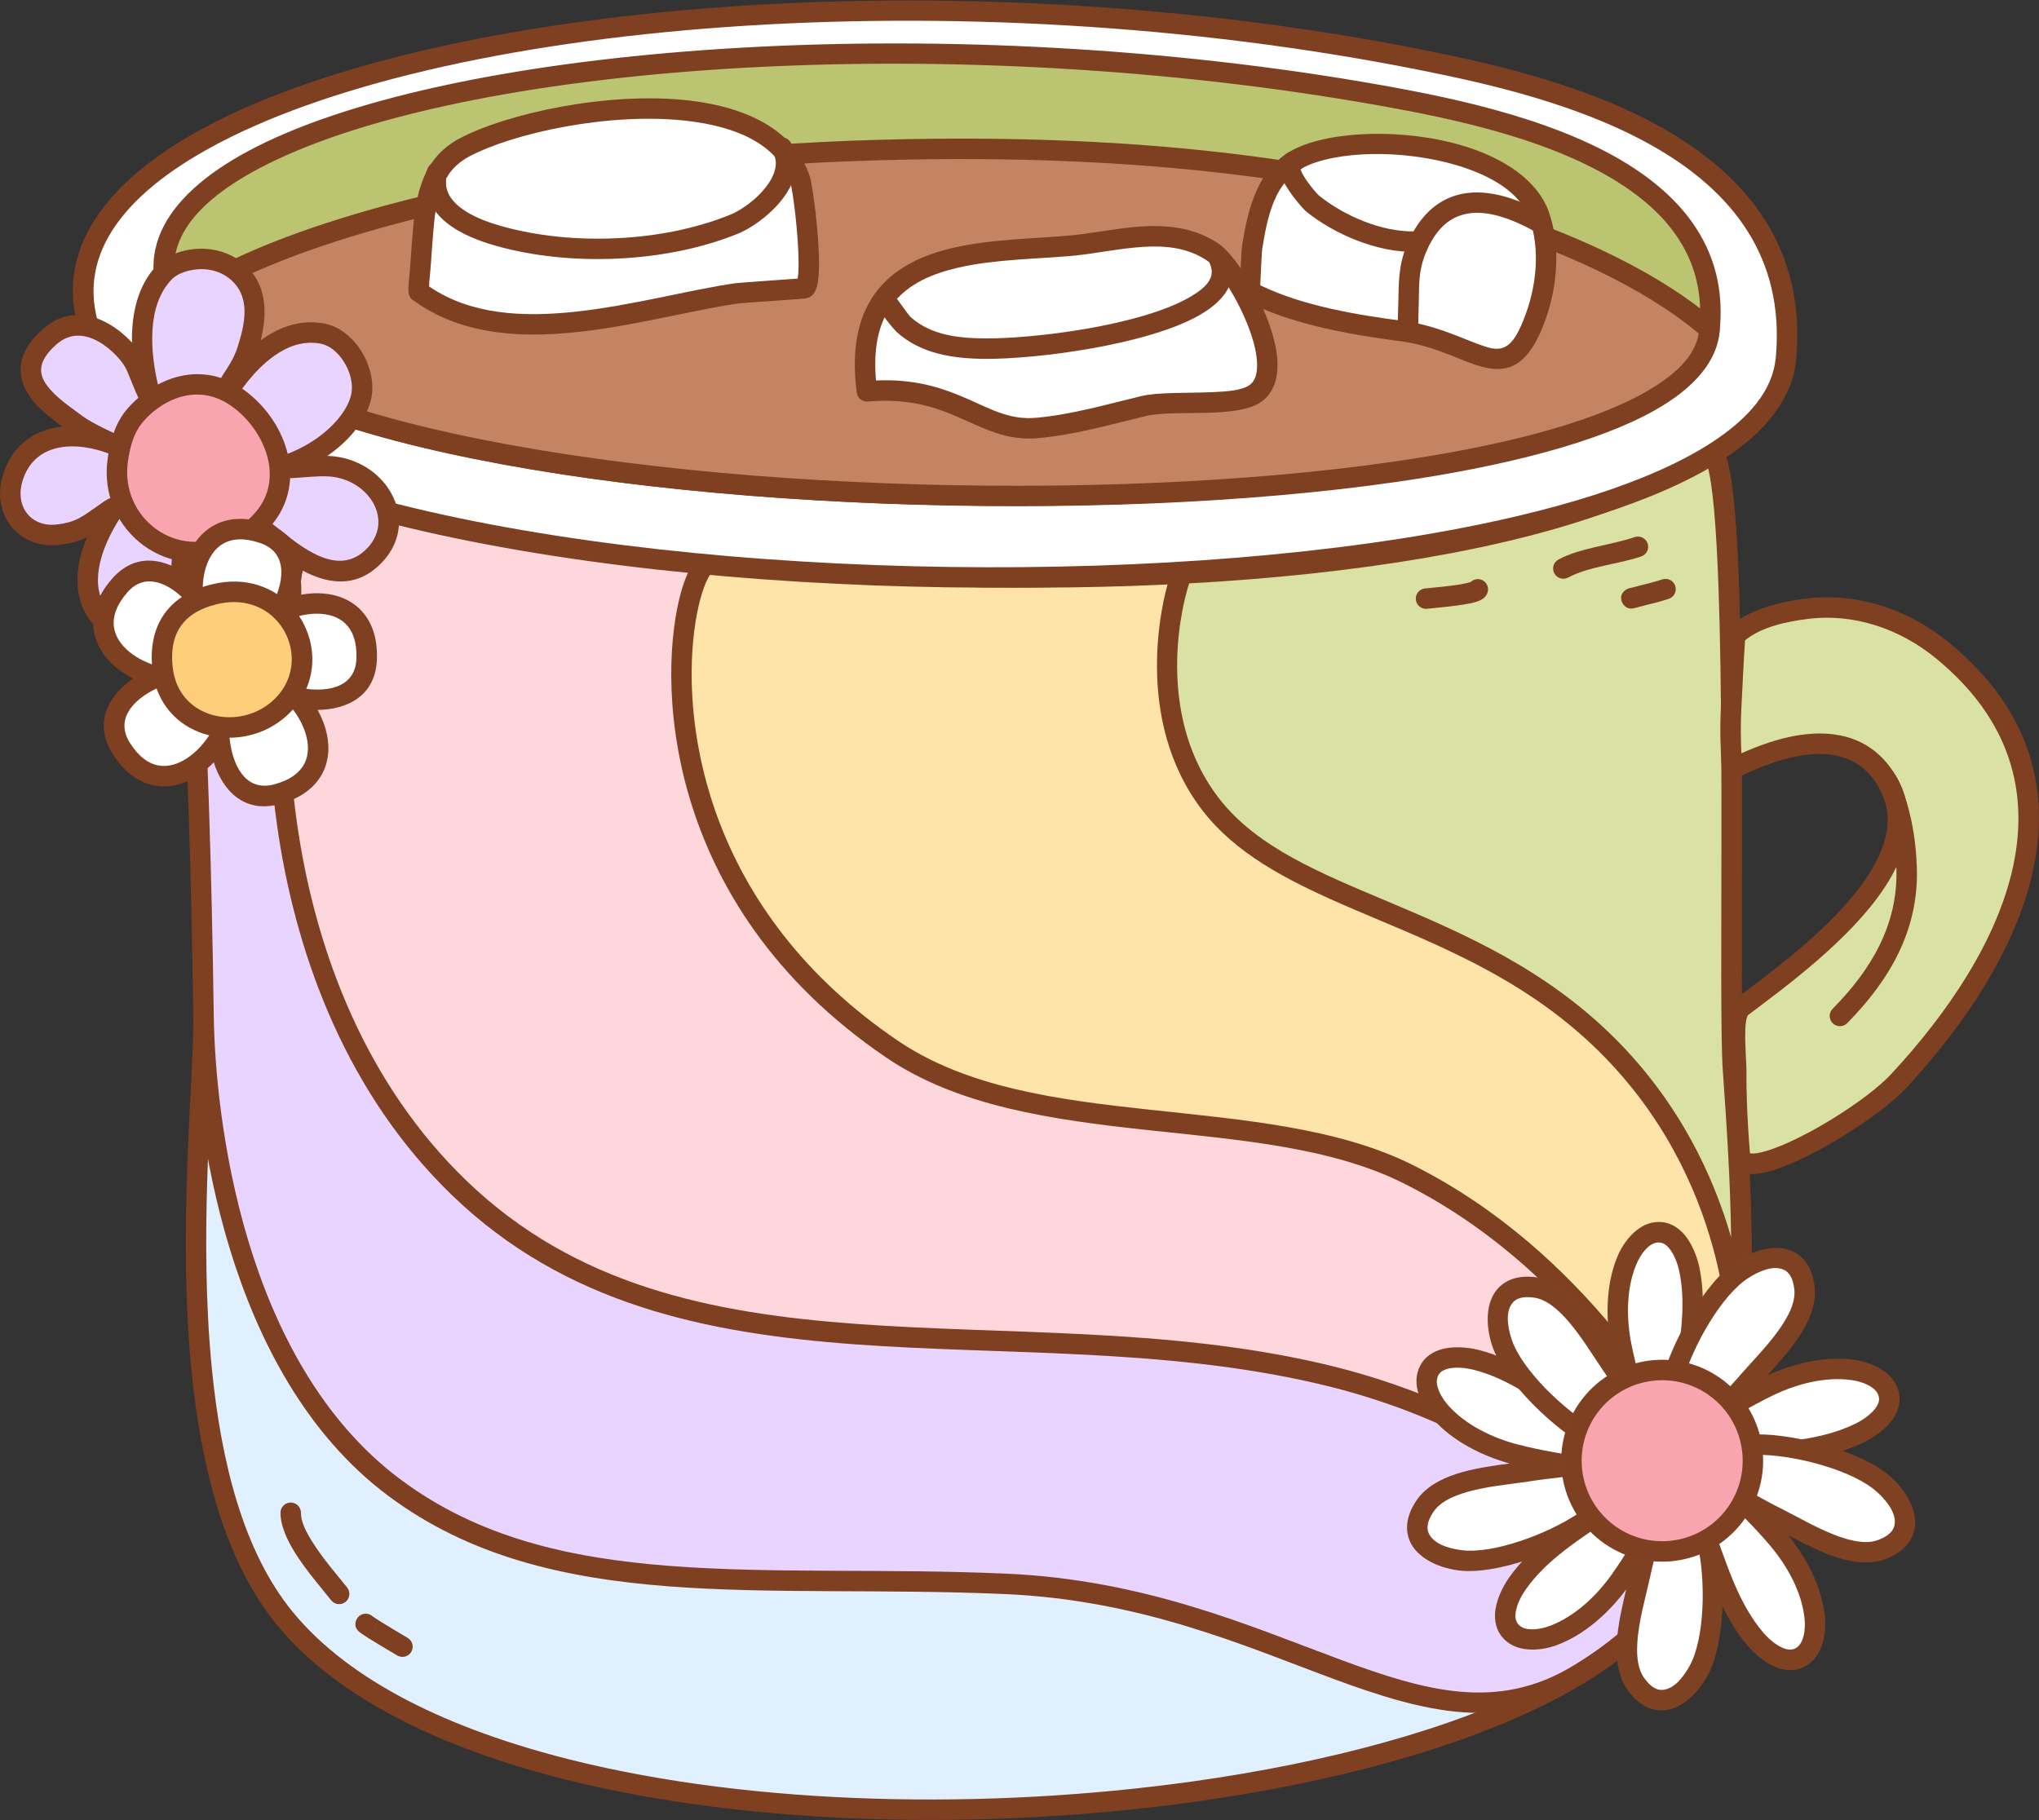 <?xml version="1.0" encoding="UTF-8" standalone="no"?><!DOCTYPE svg PUBLIC "-//W3C//DTD SVG 1.1//EN" "http://www.w3.org/Graphics/SVG/1.1/DTD/svg11.dtd"><svg width="100%" height="100%" viewBox="0 0 3321 2965" version="1.1" xmlns="http://www.w3.org/2000/svg" xmlns:xlink="http://www.w3.org/1999/xlink" xml:space="preserve" xmlns:serif="http://www.serif.com/" style="fill-rule:evenodd;clip-rule:evenodd;stroke-linejoin:round;stroke-miterlimit:2;"><rect x="0" y="0" width="3321" height="2965" fill="#333333" stroke="none"/><g id="Hot-chocolate" serif:id="Hot chocolate"><path d="M2724.27,2582.53c72.078,-132.029 -966.732,16.384 -1613.7,-217.741c-584.59,-211.55 -780.629,-820.168 -779.085,-710.343c2.36,167.922 -74.993,728.591 132.183,981.842c394.23,481.905 2035.11,359.297 2260.61,-53.758Z" style="fill:#e0f0ff;"/><path d="M2738.9,2590.52c4.872,-8.925 6.284,-17.195 5.312,-24.675c-1.039,-7.989 -4.778,-15.427 -11.713,-22.026c-12.987,-12.36 -41.605,-22.368 -83.817,-28.639c-249.203,-37.018 -1015.97,20.842 -1532.44,-166.059c-462.817,-167.483 -679.014,-587.023 -746.41,-692.265c-10.052,-15.697 -18.089,-25.26 -23.004,-28.512c-4.811,-3.184 -9.275,-3.894 -12.892,-3.661c-5.73,0.369 -10.946,2.832 -14.825,8.849c-2.134,3.31 -4.446,10.09 -4.291,21.153c1.42,100.996 -25.841,343.722 -3.087,576.577c15.473,158.346 54.301,312.004 139.036,415.583c96.503,117.965 265.876,201.106 471.324,252.469c304.03,76.01 687.313,83.131 1024.88,35.877c225.727,-31.598 431.026,-87.551 578.851,-163.144c101.187,-51.744 175.688,-113.039 213.077,-181.527Zm-2391.04,-904.625c7.818,12.113 17.165,26.872 26.496,42.228c95.009,156.358 316.653,502.565 730.543,652.342c518.681,187.7 1288.62,130.511 1538.89,167.687c17.695,2.628 32.644,5.717 44.521,9.487c7.188,2.281 13.12,4.737 17.622,7.6c2.466,1.567 4.584,2.808 5.207,4.802c0.436,1.396 -0.544,2.77 -1.492,4.507l0,-0c-34.77,63.691 -104.895,119.701 -198.995,167.821c-145.106,74.202 -346.722,128.794 -568.296,159.811c-333.383,46.667 -711.919,39.863 -1012.18,-35.204c-197.411,-49.354 -360.882,-127.887 -453.609,-241.237c-81.007,-99.022 -116.869,-246.339 -131.661,-397.719c-20.532,-210.115 -0.004,-428.304 2.952,-542.125Z" style="fill:#7e4021;"/><path d="M304.857,722.86c-23.786,21.822 0.34,206.241 2.363,238.932c14.272,230.632 21.009,461.288 24.262,692.658c2.36,167.922 48.855,573.733 311.167,769.309c258.122,192.451 602.349,139.187 995.35,156.534c449.182,19.826 678.494,301.948 932.834,147.664c71.096,-43.127 124.181,-91.83 153.438,-145.423c137.205,-251.327 118.048,-558.159 98.262,-841.349c-8.977,-128.478 13.153,-943.163 -31.952,-1001.57c-9.333,-12.086 -73.653,39.56 -166.089,74.303c-412.529,155.052 -1205.21,161.834 -1820.32,53.313c-162.03,-28.586 -373.254,-71.824 -499.317,-144.372Z" style="fill:#e9d4ff;"/><path d="M313.17,708.414c-6.3,-3.626 -14.224,-2.75 -19.58,2.164c-3.794,3.481 -7.389,9.016 -9.897,16.758c-3.661,11.299 -5.55,29.132 -5.862,50.333c-0.945,64.204 11.329,162.111 12.754,185.153c14.256,230.367 20.983,460.758 24.231,691.863c2.403,170.893 50.918,583.399 317.871,782.435c131.606,98.124 285.028,134.024 455.777,147.188c167.614,12.921 352.104,3.953 548.8,12.635c222.519,9.822 390.509,84.878 534.437,138.105c150.583,55.689 275.953,87.124 407.776,7.159c74.006,-44.893 128.968,-95.901 159.423,-151.687c138.714,-254.091 120.263,-564.192 100.259,-850.497c-7.182,-102.788 5.542,-644.775 -12.174,-887.364c-3.197,-43.774 -7.461,-78.08 -12.859,-98.864c-2.998,-11.545 -6.737,-19.683 -10.354,-24.366c-4.835,-6.261 -14.817,-11.133 -30.491,-5.858c-24.284,8.173 -80.454,46.859 -154.652,74.747c-410.541,154.304 -1199.41,160.499 -1811.56,52.501c-160.237,-28.27 -369.231,-70.659 -493.899,-142.405Zm0.218,38.149c128.794,67.839 331.079,109.417 487.89,137.082c618.076,109.045 1414.56,101.675 1829.08,-54.125c56.279,-21.153 102.313,-48.424 132.16,-64.252c6.322,-3.353 13.275,-6.417 18.048,-8.412c1.125,3.688 2.139,8.381 3.276,13.915c4.093,19.914 7.308,48.833 9.9,84.316c17.715,242.561 4.986,784.483 12.167,887.26c19.569,280.074 39.431,583.638 -96.265,832.201c-28.06,51.399 -79.266,97.797 -147.453,139.159c-122.52,74.321 -238.97,41.836 -378.926,-9.923c-146.609,-54.219 -317.866,-130.137 -544.529,-140.142c-196.304,-8.664 -380.428,0.327 -547.708,-12.569c-164.146,-12.654 -311.898,-46.347 -438.414,-140.676c-257.672,-192.115 -302.147,-591.23 -304.465,-756.181c-3.257,-231.636 -10.004,-462.557 -24.292,-693.453c-1.406,-22.726 -13.626,-119.281 -12.695,-182.604c0.179,-12.125 0.829,-22.948 2.228,-31.596Z" style="fill:#7e4021;"/><path d="M542.264,811.858c-89.271,-23.509 -210.558,721.665 205.559,1123.29c360.742,348.178 899.217,186.935 1398.82,302.01c418.12,96.307 567.342,364.222 577.629,345.378c57.76,-105.802 87.809,-221.441 101.767,-341.012c11.045,-94.618 -753.014,-568.911 -1227.19,-776.249c-343.184,-150.061 -60.597,-522.406 -268.391,-535.992c-181.056,-11.839 -360.147,-32.738 -526.284,-62.049c-80.64,-14.227 -173.463,-32.083 -261.91,-55.374Z" style="fill:#fed7dc;"/><path d="M546.508,795.74c-12.238,-3.223 -25.44,0.321 -37.881,12.984c-12.092,12.307 -24.467,35.224 -35.034,67.133c-64.478,194.713 -75.682,744.728 262.655,1071.28c183.333,176.948 411.565,225.164 657.704,243.049c241.341,17.536 499.994,5.868 748.949,63.211c371.795,85.637 528.095,309.106 563.107,339.271c16.654,14.349 28.541,5.821 32.892,-2.149c58.791,-107.69 89.486,-225.361 103.692,-347.066c0.976,-8.358 -1.306,-18.965 -8.208,-31.142c-11.535,-20.351 -37.489,-48.011 -75.341,-80.582c-205.879,-177.153 -772.769,-515.242 -1153.52,-681.728c-196.967,-86.126 -176.406,-249.759 -173.005,-368.924c1.049,-36.738 0.539,-69.703 -6.598,-96.028c-5.453,-20.115 -14.692,-36.673 -29.047,-49.019c-15.026,-12.925 -35.923,-21.459 -65.331,-23.381c-180.433,-11.798 -358.909,-32.621 -524.476,-61.831c-80.223,-14.154 -172.57,-31.907 -260.561,-55.079Zm2171.93,1762.19c-1.895,-1.952 -3.87,-4.031 -5.763,-6.095c-57.723,-62.975 -222.645,-252.689 -562.29,-330.92c-250.648,-57.733 -511.033,-46.318 -754.015,-63.973c-238.186,-17.307 -459.562,-62.558 -636.971,-233.788c-327.449,-316.044 -316.564,-848.371 -254.161,-1036.82c7.215,-21.787 14.968,-38.701 23.154,-49.536c2.422,-3.206 4.787,-5.786 7.238,-7.528c0.888,-0.631 1.521,-1.527 2.392,-1.297c88.902,23.412 182.203,41.37 263.258,55.67c166.708,29.412 346.414,50.388 528.093,62.267c23.606,1.543 39.706,8.062 50.199,19.724c10.843,12.051 15.627,28.875 18.056,48.708c2.391,19.53 2.261,41.78 1.576,65.782c-3.711,129.99 -21.89,306.468 192.969,400.418c377.934,165.255 940.774,500.61 1145.13,676.453c29.425,25.32 51.226,47.078 63.409,64.434c3.377,4.811 5.944,9.167 7.511,13.111c0.769,1.934 1.434,3.571 1.262,5.048c-12.982,111.212 -40.04,218.991 -91.048,318.34Z" style="fill:#7e4021;"/><path d="M1158.07,915.199c-50.051,-4.918 -157.762,486.825 295.014,794.07c229.539,155.761 599.839,82.911 840.974,203.802c351.355,176.149 486.09,543.753 497.552,504.031c32.586,-112.93 43.746,-232.595 44.724,-353.279c0.875,-108.097 -632.002,-1144.76 -902.403,-1129.95c-247.933,13.576 -517.612,6.697 -775.861,-18.676Z" style="fill:#fee4a8;"/><path d="M1159.7,898.612c-6.992,-0.687 -14.986,1.563 -22.633,8.859c-8.937,8.526 -19.107,27.096 -27.006,54.276c-39.645,136.41 -37.285,509.594 333.664,761.313c116.906,79.33 269.479,101.083 423.706,117.756c149.351,16.147 300.229,27.53 419.158,87.154c218.074,109.33 351.255,293.723 422.919,405.273c32.251,50.2 52.95,86.16 63.298,96.147c8.949,8.637 17.523,8.112 22.709,6.157c4.554,-1.716 9.678,-5.4 12.108,-13.824c33.001,-114.368 44.386,-235.545 45.377,-357.765c0.065,-8.018 -2.48,-20.454 -8.044,-36.567c-11.218,-32.483 -34.918,-82.666 -68.018,-144.088c-108.958,-202.184 -320.338,-528.012 -516.346,-743.533c-72.931,-80.192 -143.881,-145.174 -206.707,-183.457c-44.629,-27.194 -85.687,-41.006 -120.865,-39.08c-247.121,13.532 -515.917,6.669 -773.32,-18.621Zm0.087,33.498c258.074,25.191 527.38,31.969 775.055,18.406c29.719,-1.627 63.994,11.288 101.698,34.263c60.672,36.969 128.962,99.977 199.392,177.418c194.254,213.592 403.68,536.546 511.662,736.92c27.5,51.03 48.384,94.02 60.629,125.093c7.176,18.209 11.508,31.609 11.444,39.478c-0.892,110.069 -10.29,219.288 -37.079,323.177c-52.759,-81.496 -197.42,-346.492 -481.06,-488.693c-122.207,-61.267 -277.046,-73.904 -430.514,-90.496c-148.592,-16.064 -295.938,-35.767 -408.572,-112.198c-309.709,-210.163 -351.605,-508.389 -331.759,-666.928c4.898,-39.128 13.411,-69.443 22.694,-87.08c1.953,-3.711 4.96,-7.58 6.41,-9.36Z" style="fill:#7e4021;"/><path d="M1924.76,934.367c-17.183,44.516 -62.357,234.204 47.193,376.084c128.769,166.77 424.909,172.75 645.358,391.797c238.948,237.429 210.016,540.035 214.586,476.834c10.5,-145.181 0.646,-294.567 -9.368,-437.897c-8.977,-128.478 13.153,-943.163 -31.952,-1001.57c-9.333,-12.086 -73.653,39.56 -166.089,74.303c-177.612,66.757 -425.691,106.029 -699.728,120.448Z" style="fill:#dae1a4;"/><path d="M1923.89,917.723c-6.561,0.345 -12.307,4.513 -14.672,10.642c-17.925,46.437 -64.728,244.27 49.549,392.272c53.115,68.79 133.51,111.549 225.814,151.954c132.596,58.043 290.363,111.685 420.988,241.48c210.851,209.51 208.421,471.017 209.201,476.003c1.437,9.188 7.716,11.775 9.272,12.522c5.899,2.833 12.063,2.813 18.111,-2.407c0.95,-0.82 4.497,-3.447 5.582,-9.998c0.107,-0.648 0.354,-3.857 0.792,-9.907c10.555,-145.964 0.702,-296.158 -9.366,-440.261c-7.182,-102.788 5.542,-644.775 -12.174,-887.364c-3.197,-43.774 -7.461,-78.08 -12.859,-98.864c-2.998,-11.545 -6.737,-19.683 -10.354,-24.366c-4.835,-6.261 -14.817,-11.133 -30.491,-5.858c-24.284,8.173 -80.454,46.859 -154.652,74.747c-176.338,66.278 -422.67,105.09 -694.741,119.405Zm856.676,-160.867c1.125,3.688 2.139,8.381 3.276,13.915c4.093,19.914 7.308,48.833 9.9,84.316c17.715,242.561 4.986,784.483 12.167,887.26c6.258,89.568 12.474,181.514 13.637,273.322c-27.602,-95.85 -82.256,-217.706 -190.482,-325.243c-111.897,-111.186 -242.847,-168.556 -362.32,-219.033c-114.756,-48.484 -218.812,-89.819 -281.593,-171.128c-97.996,-126.916 -66.321,-293.847 -48.345,-349.857l-0,0c271.571,-14.998 517.081,-54.56 693.552,-120.888c56.279,-21.153 102.313,-48.424 132.16,-64.252c6.322,-3.353 13.275,-6.417 18.048,-8.412Z" style="fill:#7e4021;"/><path d="M2319.71,98.551c-1091.67,-218.805 -2362.03,27.088 -2163.56,465.135c226.692,500.324 2708.45,498.259 2752.71,20.603c32.012,-345.452 -368.605,-441.533 -589.153,-485.738Z" style="fill:#fff;"/><path d="M2322.99,82.21c-768.572,-154.046 -1625.14,-78.041 -2001.48,131.919c-169.843,94.756 -243.598,217.255 -180.537,356.435c20.094,44.349 56.722,85.182 107.462,122.066c73.368,53.332 176.704,98.771 300.627,136.004c475.809,142.959 1257.76,166.276 1791.42,72.829c197.88,-34.649 361.817,-85.552 464.31,-151.813c72.575,-46.919 114.953,-102.105 120.673,-163.823c16.706,-180.285 -78.881,-295.833 -208.016,-371.743c-125.389,-73.707 -282.698,-109.474 -394.458,-131.874l-0,-0Zm-6.55,32.683c108.788,21.805 262.061,56.18 384.115,127.928c118.308,69.545 207.023,174.762 191.717,339.931c-4.904,52.923 -43.345,98.672 -105.578,138.905c-99.715,64.465 -259.446,113.262 -451.962,146.973c-529.084,92.645 -1304.35,69.814 -1776.08,-71.92c-119.731,-35.973 -219.734,-79.514 -290.619,-131.042c-45.429,-33.023 -78.709,-69.154 -96.699,-108.86c-56.029,-123.66 15.512,-229.381 166.414,-313.569c372.03,-207.555 1218.92,-280.627 1978.69,-128.346l0.001,0Z" style="fill:#7e4021;"/><path d="M2247.06,155.117c-991.911,-176.251 -2143.52,8.546 -1961.07,350.836c208.394,390.954 2460.7,402.538 2498.34,30.683c27.216,-268.935 -336.875,-345.911 -537.268,-381.519Z" style="fill:#bbc470;"/><path d="M2249.98,138.707c-698.223,-124.066 -1475.09,-69.384 -1815.47,92.147c-156.347,74.196 -222.213,172.265 -163.219,282.939c18.66,35.007 52.393,67.47 99.109,96.767c66.88,41.943 160.931,77.915 273.615,107.583c432.491,113.87 1142.13,136.182 1625.85,66.239c179.421,-25.943 327.971,-64.762 420.647,-115.839c66.966,-36.908 105.437,-81.194 110.4,-130.229c11.567,-114.3 -42.862,-196.229 -126.601,-255.501c-120.164,-85.056 -302.118,-122.389 -424.333,-144.105l-0.001,-0.001Zm-5.831,32.82c118.257,21.013 294.636,56.193 410.907,138.493c73.884,52.297 122.9,124.089 112.695,224.938c-4.07,40.217 -38.402,74.121 -93.326,104.392c-90.143,49.682 -234.808,86.808 -409.327,112.042c-479.777,69.372 -1183.63,47.457 -1612.6,-65.484c-108.834,-28.654 -199.797,-63.078 -264.392,-103.587c-40.933,-25.671 -71.053,-53.534 -87.404,-84.208c-50.495,-94.731 14.271,-173.636 148.095,-237.145c336.588,-159.733 1104.9,-212.126 1795.35,-89.441l-0,-0Z" style="fill:#7e4021;"/><path d="M2784.33,536.636c-115.936,-102.671 -478.611,-308.735 -1304.39,-293.343c-751.87,14.015 -1151.84,196.356 -1193.94,262.66c208.394,390.954 2474.69,403.689 2498.34,30.683Z" style="fill:#c48464;"/><path d="M2800.96,537.69c0.325,-5.13 -1.735,-10.123 -5.584,-13.531c-116.976,-103.593 -482.557,-313.06 -1315.75,-297.53c-529.452,9.869 -885.394,102.995 -1065.87,180.69c-81.614,35.135 -128.429,68.585 -141.838,89.699c-3.218,5.068 -3.462,11.476 -0.638,16.775c18.662,35.009 52.498,67.488 99.402,96.803c67.136,41.96 161.609,77.963 274.796,107.671c434.464,114.03 1147.32,136.603 1630.55,66.622c179.304,-25.967 327.216,-64.874 418.485,-116.087c66.185,-37.139 103.31,-81.732 106.44,-131.112Zm-34.173,5.794c-6.121,36.714 -38.332,68.053 -88.579,96.248c-88.713,49.78 -232.667,86.928 -406.95,112.168c-479.308,69.412 -1186.38,47.23 -1617.31,-65.875c-109.344,-28.699 -200.735,-63.16 -265.591,-103.696c-36.875,-23.047 -64.991,-47.851 -82.187,-74.864c4.839,-4.908 11.566,-10.317 20.029,-16.275c22.348,-15.735 55.966,-33.977 100.745,-53.254c178.33,-76.773 530.142,-168.227 1053.31,-177.979c803.534,-14.978 1164.94,180.132 1286.54,283.526l-0,0.001Z" style="fill:#7e4021;"/><path d="M682.486,475.417c-1.542,1.089 0.016,-16.277 0.102,-17.111c2.136,-20.59 3.382,-41.259 4.932,-61.896c4.691,-62.448 8.255,-124.146 69.376,-156.458c122.716,-64.876 488.736,-121.025 546.286,52.848c5.889,17.794 23.31,160.204 7.991,176.617c-0.714,0.765 -103.927,7.424 -110.965,8.445c-151.984,22.05 -374.904,103.117 -517.722,-2.445Z" style="fill:#fff;"/><path d="M674.61,490.299c59.723,43.25 132.399,56.44 208.445,54.593c110.319,-2.679 227.791,-37.224 319.546,-50.536c6.286,-0.912 89.886,-6.319 107.059,-7.952c9.135,-0.869 13.358,-5.251 13.697,-5.615c2.769,-2.967 5.534,-7.728 7.303,-14.428c2.313,-8.759 3.402,-22.635 3.322,-39.05c-0.247,-50.493 -10.696,-126.812 -14.978,-139.748c-24.934,-75.332 -102.096,-112.771 -195.698,-123.717c-133.098,-15.563 -298.598,21.403 -374.2,61.371c-66.808,35.319 -73.078,101.686 -78.206,169.944c-1.538,20.48 -2.77,40.992 -4.89,61.425c-0.071,0.69 -0.988,11.219 -0.852,16.594c0.104,4.139 1.025,7.192 1.641,8.625c1.959,4.56 4.918,7.072 7.811,8.494Zm624.628,-36.463c-26.635,2.127 -95.69,6.701 -101.422,7.532c-75.811,10.999 -169.307,36.748 -261.666,46.552c-85.544,9.081 -170.223,4.723 -237.353,-41.344c0.166,-3.088 0.341,-6.284 0.369,-6.551c2.152,-20.746 3.412,-41.572 4.974,-62.367c1.812,-24.121 3.376,-48.135 8.466,-70.255c6.846,-29.749 20.328,-55.931 52.079,-72.717c71.658,-37.883 228.596,-72.484 354.749,-57.732c79.241,9.266 146.817,37.309 167.925,101.083c3.964,11.976 13.061,82.692 13.29,129.437c0.05,10.227 -0.313,19.245 -1.362,26.079l-0.049,0.283Zm-621.322,5.555c-1.563,0.442 -3.075,1.121 -4.484,2.033c1.517,-0.989 3.021,-1.635 4.484,-2.033Z" style="fill:#7e4021;"/><path d="M1411.93,637.536c-31.498,-241.422 190.129,-224.356 332.485,-237.313c74.748,-6.803 161.826,-36.091 231.256,10.715c37.142,25.04 130.564,192.233 66.742,231.555c-35.384,21.8 -134.173,8.097 -179.989,19.069c-57.846,13.853 -114.492,30.442 -173.64,35.686c-90.65,8.038 -132.66,-72.374 -276.854,-59.712Z" style="fill:#fff;"/><path d="M1395.41,639.693c1.156,8.856 9.087,15.228 17.985,14.446c82.64,-7.257 130.066,17.848 173.548,37.15c32.945,14.624 63.957,26.051 103.32,22.561c59.962,-5.317 117.407,-22.036 176.05,-36.08c26.733,-6.402 72.027,-3.892 111.407,-5.657c30.364,-1.362 57.523,-5.622 73.443,-15.431c24.338,-14.995 32.86,-43.867 28.548,-78.852c-5.012,-40.665 -27.119,-90.154 -50.131,-127.154c-16.147,-25.961 -33.034,-45.77 -44.585,-53.557c-37.892,-25.545 -80.488,-30.814 -123.921,-28.28c-39.973,2.332 -80.618,11.369 -118.162,14.786c-57.622,5.245 -128.066,5.75 -189.83,19.958c-49.615,11.413 -93.689,31.706 -123.103,68.22c-29.378,36.468 -44.798,89.487 -34.569,167.89Zm31.353,-19.841c-5.086,-58.073 6.263,-98.698 29.174,-127.138c24.863,-30.865 62.678,-46.999 104.617,-56.646c60.308,-13.873 129.116,-14.126 185.379,-19.247c37.204,-3.386 77.472,-12.394 117.082,-14.706c36.152,-2.109 71.808,1.381 103.347,22.643c7.797,5.257 18.081,17.974 28.968,34.291c17.804,26.683 36.278,62.904 45.826,96.693c4.902,17.347 7.514,33.964 5.846,48.007c-1.247,10.494 -4.917,19.374 -13.324,24.554c-12.39,7.633 -33.821,9.45 -57.451,10.51c-41.607,1.865 -89.432,-0.224 -117.678,6.54c-57.05,13.663 -112.896,30.122 -171.23,35.294c-42.275,3.748 -72.995,-13.911 -110.171,-30.247c-38.826,-17.062 -83.709,-33.516 -150.385,-30.548Z" style="fill:#7e4021;"/><path d="M2035.69,474.883c-0.498,0.251 2.862,-66.978 3.681,-71.983c9.019,-55.146 21.173,-116.249 74.822,-144.266c94.608,-49.407 352.016,-25.345 393.006,92.894c17.723,51.125 12.535,111.909 -5.176,162.088c-46.81,132.629 -96.073,41.849 -219.295,25.698c-78.268,-10.258 -173.814,-26.154 -247.038,-64.431Z" style="fill:#fff;"/><path d="M2028.87,490.122c74.766,38.813 171.953,55.267 251.685,65.718c47.772,6.261 84.013,24.297 113.282,35.218c27.645,10.314 50.44,14.071 70.476,4.767c19.023,-8.832 37.146,-30.554 53.42,-76.662c18.912,-53.583 24.132,-118.501 5.206,-173.094c-17.923,-51.701 -72.643,-88.301 -139.739,-108.507c-96.44,-29.042 -217.27,-24.752 -276.729,6.299c-58.522,30.561 -73.717,96.194 -83.556,156.349c-0.761,4.658 -3.741,61.439 -3.936,72.561c-0.086,4.881 0.977,7.678 1.149,8.122c2.175,5.613 5.858,8.024 8.742,9.229Zm23.729,-25.385c0.728,-18.488 2.623,-55.541 3.213,-59.147c4.299,-26.285 9.209,-54.024 19.574,-78.497c9.385,-22.16 23.358,-41.592 46.515,-53.685c54.071,-28.238 163.986,-30.339 251.687,-3.928c55.67,16.764 102.986,44.611 117.857,87.507c16.521,47.657 11.364,104.307 -5.145,151.082c-11.821,33.493 -22.207,51.107 -36.025,57.523c-12.808,5.947 -27.113,0.829 -44.786,-5.765c-31.127,-11.614 -69.797,-30.379 -120.602,-37.038c-73.249,-9.601 -162.053,-23.991 -232.288,-58.052Z" style="fill:#7e4021;"/><path d="M2310.05,527.585c0.064,-11.151 0.336,-22.282 0.766,-33.424c0.92,-23.833 -1.791,-50.419 11.455,-82.364c11.757,-28.355 29.332,-52.11 57.165,-61.11c29.338,-9.488 68.508,-2.646 121.456,27.129c8.018,4.508 18.188,1.659 22.697,-6.358c4.508,-8.018 1.66,-18.188 -6.358,-22.697c-64.252,-36.132 -112.449,-41.303 -148.052,-29.791c-37.107,12 -62.024,42.255 -77.7,80.059c-15.113,36.449 -12.922,66.653 -13.972,93.846c-0.444,11.507 -0.723,23.003 -0.79,34.518c-0.053,9.198 7.372,16.709 16.571,16.762c9.198,0.053 16.709,-7.372 16.762,-16.57Z" style="fill:#7e4021;"/><path d="M1460.66,486.448c0.761,-4.162 -0.053,-8.612 -2.623,-12.38c-5.183,-7.599 -15.561,-9.56 -23.16,-4.377c-6.664,4.545 -11.201,13.184 -7.102,25.526c4.765,14.35 29.057,42.329 32.384,45.361c39.834,36.31 93.048,43.727 145.061,44.052c81.889,0.513 262.041,-22.267 347.615,-70.786c44.938,-25.479 64.996,-58.746 48.702,-96.345c-3.658,-8.44 -13.48,-12.323 -21.92,-8.666c-8.44,3.658 -12.323,13.48 -8.665,21.92c9.688,22.357 -7.837,38.944 -34.557,54.094c-81.431,46.169 -253.043,66.938 -330.966,66.45c-43.847,-0.274 -89.234,-4.745 -122.815,-35.354c-1.978,-1.803 -17.419,-23.19 -21.954,-29.495Z" style="fill:#7e4021;"/><path d="M726.468,290.588c3.561,-3.826 5.27,-9.264 4.121,-14.764c-1.883,-9.004 -10.721,-14.785 -19.725,-12.903c-6.171,1.29 -11.576,5.191 -14.858,12.322c-4.124,8.962 -2.907,29.191 -2.13,33.832c3.745,22.356 16.582,40.265 34.087,54.277c23.131,18.514 54.664,30.022 79.49,37.041c121.16,34.258 276.814,27.98 394.015,-19.514c26.169,-10.604 63.604,-38.257 82.523,-70.776c14.43,-24.804 18.486,-52.159 3.918,-77.867c-4.535,-8.003 -14.714,-10.818 -22.717,-6.283c-8.003,4.535 -10.819,14.714 -6.284,22.717c8.376,14.78 4.568,30.41 -3.729,44.67c-15.166,26.068 -45.252,48.145 -66.23,56.646c-110.778,44.891 -257.906,50.711 -372.426,18.331c-17.771,-5.024 -39.658,-12.464 -57.942,-24.044c-15.591,-9.874 -28.81,-22.676 -31.83,-40.705c-0.256,-1.53 -0.284,-9.363 -0.283,-12.98Z" style="fill:#7e4021;"/><path d="M2118.27,276.132c5.998,-3.748 9.162,-11.079 7.306,-18.289c-2.293,-8.908 -11.387,-14.279 -20.295,-11.986c-8.414,2.166 -13.682,6.597 -17.013,11.85c-4.214,6.644 -5.473,15.712 -2.531,26.166c6.427,22.841 36.734,56.764 41.912,60.917c47.195,37.855 116.854,66.763 176.846,65.459c9.196,-0.2 16.5,-7.829 16.3,-17.025c-0.2,-9.197 -7.829,-16.501 -17.025,-16.301c-52.745,1.147 -113.771,-24.854 -155.265,-58.135c-2.784,-2.233 -15.078,-16.023 -23.759,-29.891c-2.415,-3.858 -4.548,-7.718 -5.986,-11.339c-0.17,-0.426 -0.336,-0.921 -0.49,-1.426Z" style="fill:#7e4021;"/><path d="M2826.1,1035.27c28.555,-27.392 76.488,-38.379 115.218,-43.376c80.893,-10.439 160.249,16.662 222.788,68.032c254.605,209.135 120.391,494.652 -71.847,701.408c-57.97,62.349 -253.794,174.218 -258.476,120.529c-5.181,-59.398 -6.204,-117.094 -5.909,-127.596c0.957,-34.149 -9.319,-100.061 8.654,-113.521c104.386,-78.174 317.413,-233.564 236.976,-368.447c-75.401,-126.441 -251.867,-15.216 -252.348,-20.894c-2.332,-27.535 -3.33,-66.515 -1.635,-96.959c2.371,-42.58 3.49,-76.639 6.579,-119.176Z" style="fill:#dae1a4;"/><path d="M2814.56,1023.25c-2.974,2.854 -4.786,6.709 -5.085,10.82c-3.096,42.638 -4.22,76.777 -6.597,119.457c-1.736,31.177 -0.719,71.095 1.669,99.292c0.408,4.826 2.505,8.561 5.882,11.43c2.354,2.001 6.146,4.362 12.143,4.012c1.57,-0.092 5.209,-0.79 10.315,-2.987c14.242,-6.127 57.297,-28.312 105.016,-35.089c43.51,-6.179 91.529,0.762 121.285,50.658c28.758,48.224 13.999,99.199 -18.178,147.699c-52.972,79.845 -153.033,152.858 -214.474,198.872c-8.1,6.065 -14.105,18.483 -16.167,35.315c-3.26,26.602 1.525,66.758 0.843,91.079c-0.299,10.659 0.707,69.222 5.965,129.511c0.755,8.65 4.162,15.143 9.237,19.986c4.546,4.339 10.715,7.45 18.597,8.729c10.002,1.622 23.959,0.072 40.394,-4.742c65.068,-19.057 177.034,-89.403 219.058,-134.601c198.767,-213.778 333.472,-509.398 70.22,-725.636c-66.089,-54.286 -150.015,-82.714 -235.5,-71.683c-41.998,5.42 -93.658,18.175 -124.623,47.878Zm35.699,855.66c-4.995,-57.968 -6.015,-113.913 -5.727,-124.168c0.573,-20.436 -2.899,-52.275 -1.888,-77.378c0.284,-7.024 0.899,-13.431 2.281,-18.635c0.486,-1.83 1.703,-4.416 1.928,-4.886c63.858,-47.819 167.008,-124.085 221.934,-206.874c39.824,-60.027 54.624,-123.512 19.03,-183.199c-38.107,-63.901 -98.878,-74.501 -154.601,-66.587c-38.877,5.521 -74.963,20.284 -96.936,30.038c-1.125,-23.234 -1.346,-49.824 -0.12,-71.841c2.24,-40.217 3.357,-72.814 6.085,-112.184l0,-0c26.514,-22.001 67.749,-30.448 101.204,-34.765c76.3,-9.846 151.088,15.928 210.076,64.382c245.966,202.039 112.241,477.44 -73.473,677.181c-39.135,42.089 -143.423,107.562 -204.016,125.309c-4.728,1.385 -9.16,2.461 -13.241,3.166c-1.499,0.259 -2.947,0.467 -4.339,0.618c-2.741,0.297 -6.27,0.024 -8.197,-0.177Z" style="fill:#7e4021;"/><path d="M3058.55,1279.94c7.21,12.345 11.983,26.253 15.966,39.91c8.992,30.831 13.223,63.434 14.222,95.485c2.846,91.301 -41.315,164.755 -103.842,228.079c-6.463,6.545 -6.396,17.106 0.149,23.57c6.545,6.463 17.107,6.396 23.57,-0.15c69.075,-69.954 116.584,-151.676 113.44,-252.537c-1.085,-34.84 -5.764,-70.267 -15.539,-103.78c-4.737,-16.243 -10.607,-32.706 -19.182,-47.388c-4.639,-7.943 -14.854,-10.625 -22.797,-5.986c-7.943,4.639 -10.626,14.854 -5.987,22.797Z" style="fill:#7e4021;"/><path d="M456.847,2464.26c-0.266,19.155 9.238,42.232 23.357,64.896c18.638,29.921 44.868,59.613 59.017,77.755c5.657,7.253 16.139,8.549 23.392,2.892c7.254,-5.656 8.55,-16.138 2.893,-23.392c-13.641,-17.49 -39.04,-46.033 -57.01,-74.879c-10.289,-16.518 -18.513,-32.849 -18.319,-46.81c0.127,-9.197 -7.236,-16.768 -16.434,-16.896c-9.198,-0.128 -16.769,7.236 -16.896,16.434Z" style="fill:#7e4021;"/><path d="M607.252,2633.54l-0.215,-0.21c-6.739,-6.262 -17.293,-5.875 -23.555,0.864c-2.304,2.48 -9.986,13.811 1.256,24.034c2.232,2.03 15.184,10.354 15.922,10.805c15.45,9.417 30.834,18.993 46.51,28.028c7.969,4.593 18.169,1.852 22.762,-6.118c4.593,-7.97 1.852,-18.169 -6.117,-22.762c-15.439,-8.899 -30.589,-18.335 -45.805,-27.611c-0.432,-0.263 -8.729,-5.7 -10.758,-7.03Zm5.067,10.984c0.272,4.394 -1.189,8.885 -4.419,12.36c2.965,-3.19 4.817,-7.211 4.419,-12.36Z" style="fill:#7e4021;"/><path d="M2554.22,940.818c33.359,-18.066 82.628,-21.776 118.966,-34.293c8.697,-2.996 13.326,-12.489 10.33,-21.187c-2.996,-8.697 -12.489,-13.325 -21.186,-10.329c-37.933,13.066 -89.161,17.64 -123.983,36.498c-8.089,4.38 -11.1,14.504 -6.719,22.592c4.38,8.089 14.504,11.099 22.592,6.719Z" style="fill:#7e4021;"/><path d="M2656.67,957.694c-1.129,0.124 -2.263,0.367 -3.384,0.737c-4.01,1.321 -5.699,2.703 -6.014,2.939c-9.325,6.988 -7.054,15.388 -5.613,19.218c0.445,1.181 5.359,13.157 19.045,10.458c1.926,-0.379 15.531,-4.149 20.813,-5.42c12.228,-2.943 24.392,-6.147 36.356,-10.037c8.748,-2.844 13.541,-12.255 10.697,-21.003c-2.844,-8.748 -12.255,-13.541 -21.003,-10.697c-11.138,3.622 -22.465,6.59 -33.849,9.329c-3.687,0.887 -12.705,3.303 -17.048,4.476Z" style="fill:#7e4021;"/><path d="M2395.34,948.225c-2.826,0.774 -10.206,2.722 -16.246,3.719c-23.024,3.8 -54.21,6.082 -59.025,6.823c-9.091,1.399 -15.336,9.917 -13.937,19.008c1.399,9.092 9.916,15.337 19.008,13.938c6.301,-0.97 56.404,-4.682 77.483,-10.717c6.346,-1.817 10.966,-4.206 13.58,-6.285c3.985,-3.17 5.961,-6.835 6.88,-10.175c2.44,-8.869 -2.78,-18.051 -11.649,-20.491c-5.929,-1.631 -11.997,0.161 -16.094,4.18Z" style="fill:#7e4021;"/><path d="M2585.96,2474.94c-48.469,35.552 -150.273,74.806 -208.642,66.87c-50.261,-6.833 -89.966,-37.82 -56.578,-87.916c29.826,-44.751 116.04,-49.021 167.045,-56.957c18.254,-2.841 36.552,-5.063 54.908,-7.109c2.412,-0.269 14.573,0.161 16.151,-2.126c1.878,-2.722 -6.472,-1.385 -9.744,-1.863c-7.01,-1.025 -13.992,-2.265 -20.962,-3.533c-19.987,-3.638 -39.996,-7.71 -59.669,-12.796c-44.577,-11.525 -91.527,-34.278 -122.393,-69.222c-13.752,-15.57 -27.584,-40.243 -20.649,-61.761c10.251,-31.81 53.424,-29.586 78.888,-23.147c62.644,15.841 115.493,57.292 168.157,92.968l13.488,166.592Z" style="fill:#fff;"/><path d="M2458.77,2384.16c-27.208,3.621 -58.674,7.922 -86.147,16.777c-27.996,9.024 -51.899,22.932 -65.751,43.716c-17.514,26.278 -18.26,48.785 -10.35,66.62c10.985,24.767 41.943,42.077 78.551,47.054c61.691,8.387 169.519,-32.372 220.745,-69.947c4.665,-3.421 7.222,-9.017 6.755,-14.783l-13.488,-166.592c-0.408,-5.038 -3.08,-9.619 -7.265,-12.454c-54.238,-36.742 -108.901,-79.012 -173.418,-95.327c-17.903,-4.527 -43.281,-6.851 -63.31,-0.274c-16.406,5.387 -29.624,16.147 -35.528,34.467c-8.682,26.939 6.805,58.414 24.022,77.906c31.732,35.926 79.205,60.08 125.184,72.837Zm104.733,19.93l5.074,62.671l-0,0.001c-48.038,32.075 -136.827,65.63 -189.013,58.535c-23.727,-3.225 -45.451,-11.486 -52.571,-27.538c-4.159,-9.378 -1.592,-20.803 7.616,-34.62c10.011,-15.019 28.008,-23.955 48.24,-30.476c35.322,-11.385 77.613,-14.606 107.499,-19.256c18.016,-2.803 36.076,-4.993 54.193,-7.013c2.27,-0.253 11.854,-0.258 16.557,-1.516c0.849,-0.227 1.65,-0.49 2.405,-0.788Zm-2.785,-34.394l-0.473,-0.085c-2.192,-0.351 -8.147,-0.332 -9.149,-0.326c-6.679,-0.982 -13.331,-2.166 -19.972,-3.375c-19.589,-3.565 -39.201,-7.549 -58.482,-12.534c-41.485,-10.725 -85.349,-31.599 -114.073,-64.12c-5.719,-6.474 -11.509,-14.806 -15.094,-23.792c-2.847,-7.135 -4.474,-14.717 -2.184,-21.822c3.051,-9.468 11.61,-13.046 20.692,-14.603c12.929,-2.216 27.459,-0.227 38.247,2.501c58.145,14.704 107.378,52.536 156.273,86.092l4.215,52.064Z" style="fill:#7e4121;"/><path d="M2597.19,2345.31c-53.123,-28.129 -132.822,-102.647 -151.119,-158.639c-15.755,-48.214 -5.171,-97.455 54.468,-89.239c53.277,7.34 94.695,83.074 124.067,125.521c10.512,15.191 20.487,30.692 30.329,46.321c1.294,2.054 6.206,13.186 8.953,13.61c3.268,0.503 -1.575,-6.429 -2.57,-9.582c-2.133,-6.756 -4.06,-13.581 -5.956,-20.406c-5.437,-19.575 -10.493,-39.358 -14.489,-59.281c-9.056,-45.144 -9.04,-97.317 8.958,-140.326c8.02,-19.163 24.197,-42.366 46.587,-45.503c33.098,-4.637 49.912,35.189 55.215,60.913c13.045,63.286 -1.229,128.917 -10.385,191.865l-144.058,84.746Z" style="fill:#fff;"/><path d="M2623.46,2191.26c-15.117,-22.909 -32.702,-49.356 -52.645,-70.223c-20.324,-21.264 -43.259,-36.716 -68.003,-40.124c-31.283,-4.31 -51.865,4.827 -64.47,19.72c-17.503,20.68 -19.59,56.088 -8.114,91.206c19.338,59.178 103.017,138.462 159.161,168.191c5.113,2.707 11.264,2.569 16.25,-0.364l144.059,-84.746c4.356,-2.563 7.314,-6.964 8.042,-11.966c9.43,-64.83 23.651,-132.45 10.216,-197.628c-3.729,-18.087 -12.698,-41.94 -27.347,-57.1c-11.998,-12.418 -27.444,-19.625 -46.505,-16.954c-28.029,3.927 -49.609,31.583 -59.648,55.574c-18.505,44.218 -19.554,97.472 -10.996,144.414Zm27.709,102.949l-54.194,31.881l-0.001,-0c-49.805,-29.257 -118.703,-94.544 -135.062,-144.605c-7.438,-22.761 -9.471,-45.914 1.873,-59.318c6.628,-7.83 18.03,-10.499 34.478,-8.233c17.881,2.463 33.767,14.767 48.454,30.134c25.642,26.829 46.972,63.488 64.183,88.36c10.375,14.993 20.217,30.293 29.931,45.718c1.217,1.933 5.399,10.557 8.58,14.241c0.575,0.665 1.161,1.272 1.758,1.822Zm29.742,-17.496l-0.13,-0.464c-0.64,-2.126 -3.252,-7.477 -3.694,-8.376c-2.027,-6.44 -3.861,-12.943 -5.667,-19.447c-5.329,-19.184 -10.291,-38.572 -14.207,-58.098c-8.428,-42.012 -8.758,-90.588 7.992,-130.614c3.335,-7.969 8.31,-16.812 14.835,-23.954c5.181,-5.672 11.296,-10.442 18.689,-11.477c9.851,-1.381 16.801,4.763 22.161,12.259c7.629,10.67 12.172,24.614 14.419,35.513c12.108,58.741 -0.485,119.541 -9.376,178.173l-45.022,26.485Z" style="fill:#7e4121;"/><path d="M2722.89,2253.49c14.049,-58.445 66.43,-154.159 116.121,-185.793c42.788,-27.24 93.115,-29.221 99.973,30.589c6.126,53.43 -56.944,112.365 -90.762,151.362c-12.103,13.957 -24.64,27.47 -37.333,40.886c-1.669,1.764 -11.232,9.288 -10.96,12.053c0.324,3.291 5.836,-3.122 8.644,-4.869c6.014,-3.745 12.145,-7.307 18.286,-10.839c17.61,-10.13 35.517,-19.943 53.822,-28.763c41.479,-19.988 92.02,-32.934 138.152,-26.185c20.555,3.007 47.05,12.913 55.651,33.821c12.714,30.908 -21.685,57.09 -45.286,68.618c-58.061,28.358 -125.181,30.837 -188.429,37.607l-117.879,-118.487Z" style="fill:#fff;"/><path d="M2878.63,2240.67c18.435,-20.334 39.684,-43.938 54.942,-68.441c15.548,-24.969 24.817,-51.024 21.972,-75.838c-3.598,-31.374 -17.562,-49.041 -35.12,-57.55c-24.38,-11.817 -59.196,-5.042 -90.361,14.799c-52.519,33.435 -108.528,134.187 -123.376,195.957c-1.352,5.625 0.31,11.549 4.39,15.65l117.878,118.488c3.565,3.583 8.564,5.355 13.59,4.817c65.14,-6.972 134.173,-9.997 193.969,-39.204c16.594,-8.104 37.47,-22.719 48.516,-40.674c9.048,-14.708 12.191,-31.459 4.869,-49.259c-10.768,-26.176 -42.918,-40.208 -68.651,-43.972c-47.429,-6.939 -99.274,5.276 -142.618,25.227Zm-68.5,76.88l0.416,-0.241c1.901,-1.148 6.435,-5.008 7.196,-5.66c5.734,-3.563 11.578,-6.954 17.429,-10.32c17.259,-9.928 34.807,-19.551 52.747,-28.196c38.601,-18.601 85.572,-30.989 128.505,-24.708c8.547,1.251 18.349,3.873 26.889,8.419c6.781,3.609 12.92,8.348 15.76,15.252c3.784,9.199 -0.44,17.457 -6.369,24.511c-8.44,10.041 -20.819,17.906 -30.818,22.79c-53.891,26.322 -115.913,29.229 -174.915,35.183l-36.84,-37.03Zm-24.337,-24.462l-44.346,-44.576l0,0c15.966,-55.512 62.089,-138.47 106.517,-166.753c20.199,-12.86 42.121,-20.581 57.923,-12.922c9.231,4.474 14.649,14.855 16.541,31.351c2.056,17.932 -5.916,36.377 -17.152,54.421c-19.617,31.503 -49.827,61.272 -69.644,84.123c-11.945,13.775 -24.32,27.11 -36.848,40.351c-1.57,1.659 -8.885,7.852 -11.663,11.849c-0.502,0.722 -0.944,1.441 -1.328,2.156Z" style="fill:#7e4121;"/><path d="M2861.3,2353.46c60.102,-0.912 165.828,26.048 208.817,66.322c37.015,34.679 51.437,82.935 -4.794,104.438c-50.232,19.208 -122.989,-27.242 -169.165,-50.312c-16.526,-8.256 -32.73,-17.043 -48.879,-26.005c-2.123,-1.178 -11.787,-8.572 -14.398,-7.621c-3.108,1.131 4.474,4.877 6.864,7.162c5.121,4.896 10.095,9.95 15.042,15.02c14.187,14.542 28.141,29.45 41.233,44.989c29.666,35.213 54.763,80.953 59.687,127.316c2.193,20.657 -0.819,48.782 -18.935,62.308c-26.78,19.994 -60.688,-6.822 -77.717,-26.819c-41.894,-49.194 -60.971,-113.594 -83.242,-173.178l85.487,-143.62Z" style="fill:#fff;"/><path d="M2912.41,2501.13c24.278,12.805 52.421,27.523 79.945,36.215c28.049,8.858 55.591,11.363 78.92,2.442c29.496,-11.279 43.14,-29.194 47.021,-48.316c5.388,-26.551 -9.824,-58.593 -36.785,-83.852c-45.434,-42.565 -156.943,-71.787 -220.465,-70.823c-5.785,0.087 -11.11,3.168 -14.069,8.14l-85.487,143.62c-2.585,4.343 -3.06,9.625 -1.29,14.36c22.937,61.365 43.018,127.482 86.165,178.148c11.973,14.06 31.315,30.651 51.453,36.89c16.494,5.11 33.501,3.993 48.924,-7.522c22.679,-16.933 28.284,-51.562 25.537,-77.424c-5.062,-47.665 -29.774,-94.85 -59.869,-131.878Zm-91.487,-47.253l0.337,0.344c1.584,1.556 6.449,4.989 7.27,5.564c4.876,4.669 9.613,9.487 14.327,14.318c13.904,14.252 27.585,28.859 40.416,44.089c27.608,32.77 51.277,75.19 55.859,118.337c0.912,8.59 0.807,18.736 -1.474,28.137c-1.812,7.465 -4.877,14.59 -10.858,19.056c-7.971,5.951 -17.02,3.911 -25.326,-0.08c-11.823,-5.681 -22.516,-15.718 -29.731,-24.19c-38.886,-45.662 -57.111,-105.017 -77.537,-160.69l26.717,-44.885Zm17.649,-29.651l32.16,-54.029l0.001,-0.001c57.738,1.674 149.553,25.741 187.988,61.749c17.474,16.371 30.4,35.687 26.907,52.896c-2.04,10.054 -10.75,17.881 -26.259,23.811c-16.859,6.447 -36.706,3.308 -56.976,-3.093c-35.389,-11.175 -71.73,-33.043 -98.787,-46.56c-16.311,-8.149 -32.302,-16.823 -48.241,-25.669c-1.997,-1.108 -9.813,-6.655 -14.375,-8.353c-0.824,-0.307 -1.63,-0.556 -2.418,-0.751Z" style="fill:#7e4121;"/><path d="M2778.99,2503.08c15.816,57.992 15.968,167.101 -12.363,218.747c-24.395,44.471 -67.556,70.43 -102.354,21.304c-31.087,-43.886 -4.168,-125.901 6.706,-176.361c3.892,-18.059 8.377,-35.938 13.046,-53.808c0.614,-2.348 5.375,-13.546 3.805,-15.839c-1.867,-2.729 -3.612,5.545 -5.232,8.428c-3.47,6.177 -7.13,12.251 -10.812,18.302c-10.561,17.355 -21.535,34.575 -33.334,51.117c-26.739,37.484 -64.81,73.158 -108.495,89.446c-19.465,7.257 -47.457,11.326 -65.059,-2.862c-26.021,-20.973 -8.47,-60.479 6.669,-81.943c37.244,-52.802 94.885,-87.28 147.068,-123.656l160.355,47.125Z" style="fill:#fff;"/><path d="M2648.65,2589.28c-6.372,26.697 -13.637,57.615 -15.218,86.436c-1.612,29.37 2.804,56.67 17.241,77.052c18.254,25.769 38.997,34.534 58.483,33.542c27.058,-1.377 54.315,-24.072 72.084,-56.464c29.944,-54.584 30.546,-169.857 13.831,-231.148c-1.522,-5.581 -5.83,-9.974 -11.38,-11.605l-160.356,-47.125c-4.849,-1.426 -10.083,-0.573 -14.23,2.317c-53.743,37.464 -112.798,73.341 -151.156,127.723c-10.644,15.091 -21.91,37.949 -22.95,59.004c-0.852,17.247 4.455,33.443 19.441,45.522c22.036,17.761 56.972,14.587 81.34,5.501c44.913,-16.745 84.479,-52.405 112.87,-90.755Zm56.148,-90.63l60.326,17.729l-0,0c12.724,56.344 12.222,151.26 -13.109,197.435c-11.516,20.995 -27.016,38.314 -44.553,39.206c-10.245,0.521 -19.991,-5.971 -29.588,-19.52c-10.433,-14.729 -12.324,-34.733 -11.159,-55.958c2.033,-37.056 14.186,-77.691 20.558,-107.258c3.841,-17.824 8.27,-35.469 12.879,-53.105c0.577,-2.21 4.008,-11.159 4.52,-16c0.092,-0.874 0.133,-1.717 0.126,-2.529Zm-33.106,-9.729l-0.249,0.412c-1.114,1.921 -3.231,7.487 -3.584,8.425c-3.311,5.882 -6.801,11.668 -10.31,17.434c-10.35,17.01 -21.1,33.89 -32.665,50.102c-24.883,34.884 -60.093,68.35 -100.749,83.508c-8.094,3.018 -17.948,5.437 -27.622,5.563c-7.681,0.099 -15.343,-1.099 -21.155,-5.784c-7.745,-6.242 -8.017,-15.514 -6.215,-24.551c2.566,-12.864 9.631,-25.716 16.045,-34.809c34.569,-49.011 87.536,-81.411 136.389,-115.028l50.115,14.728Z" style="fill:#7e4121;"/><path d="M2611.06,2491.93c-61.951,-53.087 -69.149,-146.483 -16.062,-208.435c53.087,-61.952 146.483,-69.149 208.435,-16.062c61.951,53.087 69.149,146.483 16.062,208.435c-53.087,61.951 -146.483,69.148 -208.435,16.062Z" style="fill:#f8a5b0;"/><path d="M2600.21,2504.59c68.936,59.072 172.863,51.063 231.935,-17.874c59.072,-68.936 51.063,-172.863 -17.873,-231.935c-68.937,-59.072 -172.864,-51.063 -231.936,17.873c-59.072,68.937 -51.063,172.863 17.873,231.935l0.001,0.001Zm21.689,-25.312c-54.967,-47.101 -61.352,-129.968 -14.251,-184.934c47.101,-54.967 129.967,-61.353 184.934,-14.251c54.967,47.101 61.353,129.967 14.251,184.934c-47.101,54.966 -129.967,61.352 -184.934,14.251l0,-0Z" style="fill:#7e4021;"/><path d="M525.79,543.611c-94.512,-18.495 -159.628,105.105 -158.861,99.717c3.025,-21.224 24.711,-36.915 36.257,-73.896c12.584,-40.309 24.101,-95.271 -20.424,-129.654c-38.73,-29.909 -94.186,-18.037 -115.084,3.83c-47.553,49.754 -39.944,132.669 -25.195,192.94c0.328,1.341 2.247,5.875 0.889,7.133c-2.771,2.57 -7.356,-12.613 -21.259,-46.335c-12.227,-29.659 -82.352,-101.406 -141.575,-48.474c-73.404,65.606 4.684,112.939 44.345,142.657c17.955,13.454 66.298,34.951 64.466,34.205c-67.959,-27.65 -142.222,-20.122 -166.679,47.075c-21.096,57.962 17.803,104.197 70.862,98.299c36.224,-4.026 47.829,-14.314 77.584,-34.937c1.679,-1.163 12.814,-10.931 15.145,-8.298c0.169,0.191 -82.115,110.731 -20.616,179.633c47.782,53.533 114.948,-1.589 122.586,-35.755c3.386,-15.143 5.921,-30.592 7.302,-46.054c0.639,-7.142 0.741,-18.384 1.456,-21.464c4.467,16.006 27.089,159.888 112.929,148.274c57.885,-7.832 75.807,-89.153 57.473,-125.541c-11.63,-23.083 -28.349,-42.502 -44.699,-62.292c-0.242,-0.293 -4.285,-4.957 -3.301,-5.329c14.486,-5.485 116.624,126.939 192.435,43.458c52.693,-58.024 0.111,-141.304 -79.105,-143.458c-19.841,-0.54 -39.645,2.049 -59.474,2.966c-1.208,0.055 -16.562,-1.42 -16.072,-1.567c76.162,-22.835 127.99,-78.943 132.285,-121.978c4.005,-40.135 -26.132,-87.809 -63.67,-95.155Z" style="fill:#e9d4ff;"/><path d="M214.966,558.21c-10.262,-11.178 -23.203,-22.284 -37.787,-30.566c-32.264,-18.322 -71.644,-23.467 -107.747,8.801c-26.877,24.022 -35.994,46.649 -35.849,66.678c0.14,19.171 8.962,36.825 22.434,52.467c12.91,14.99 30.188,28.149 45.415,39.357c-42.358,4.554 -78.045,27.161 -94.424,72.162c-12.836,35.269 -6.685,66.89 10.012,88.877c17.033,22.43 45.416,35.348 78.354,31.687c20.372,-2.264 33.695,-6.209 46.243,-12.573c-5.815,14.133 -10.882,29.939 -13.5,46.254c-5.333,33.241 -0.723,68.326 25.094,97.251c35.726,40.026 80.086,32.086 111.964,9.51c17.912,-12.685 31.324,-30.179 37.104,-45.452c4.915,12.368 10.853,24.83 17.989,36.16c20.515,32.575 50.425,55.81 91.884,50.2c35.375,-4.786 59.224,-31.266 70.743,-62.871c10.221,-28.041 10.266,-59.638 1.796,-81.232c42.906,25.238 95.125,37.922 139.474,-10.913c62.394,-68.706 2.811,-168.772 -90.991,-171.323l-0.008,-0c16.906,-11.65 31.263,-24.753 42.583,-38.263c17.927,-21.395 28.301,-44.018 30.295,-64c2.828,-28.34 -8.504,-59.976 -27.809,-82.536c-13.48,-15.755 -30.734,-27.008 -49.244,-30.63l-0,-0c-38.892,-7.611 -73.549,5.355 -101.786,25.387c-0.855,0.607 -1.703,1.219 -2.54,1.838c10.52,-42.96 12.177,-93.997 -31.716,-127.893c-27.417,-21.173 -61.878,-24.891 -90.434,-18.672c-19.79,4.31 -36.633,13.45 -46.886,24.177c-31.716,33.185 -41.538,79.899 -40.663,126.118Zm307.623,1.758c14.671,2.871 27.519,14.12 36.684,28.074c9.624,14.653 15.246,32.599 13.602,49.069c-1.442,14.447 -9.713,30.432 -22.675,45.901c-21.397,25.536 -55.604,49.112 -97.812,61.767c-3.56,1.068 -5.643,2.838 -6.92,4.097c-6.155,6.063 -6.665,12.67 -3.103,19.545c0.397,0.765 3.177,7.361 12.453,8.858c2.605,0.42 17.876,1.742 19.198,1.68c19.423,-0.897 38.818,-3.482 58.252,-2.954c64.659,1.758 110.229,68.233 67.22,115.593c-25.737,28.341 -55.341,25.222 -81.76,13.181c-20.497,-9.341 -39.34,-23.745 -54.305,-35.707c-15.413,-12.319 -27.667,-22.13 -34.339,-24.786c-6.477,-2.578 -11.78,-1.972 -15.595,-0.528c-6.521,2.469 -10.451,7.268 -10.89,14.856c-0.126,2.178 0.141,5.83 2.31,9.821c1.322,2.433 4.654,6.515 4.934,6.854c15.557,18.831 31.597,37.213 42.664,59.176c7.52,14.926 6.802,39.06 -0.93,60.273c-7.331,20.115 -21.379,38.206 -43.894,41.253c-27.221,3.683 -45.74,-13.544 -59.21,-34.931c-24.394,-38.734 -32.865,-92.115 -35.431,-101.308c-2.048,-7.336 -8.808,-12.351 -16.423,-12.182c-7.614,0.169 -14.146,5.478 -15.866,12.898c-0.791,3.41 -1.113,15.839 -1.82,23.746c-1.317,14.739 -3.739,29.465 -6.967,43.901c-2.377,10.635 -12.784,23.399 -26.056,32.798c-19.285,13.657 -46.217,19.711 -67.831,-4.505c-18.463,-20.686 -20.863,-46.001 -17.049,-69.774c6.37,-39.702 29.781,-75.794 36.83,-86.193c8.531,-12.586 0.982,-23.5 0.88,-23.615c-4.038,-4.561 -10.563,-7.794 -19.434,-5.219c-5.513,1.601 -15.878,9.614 -17.685,10.866c-26.903,18.647 -37.177,28.43 -69.93,32.071c-20.123,2.237 -37.718,-5.014 -48.125,-18.718c-10.745,-14.148 -13.495,-34.62 -5.235,-57.316c21.108,-57.993 86.087,-61.2 144.737,-37.338c6.319,2.571 37.875,-19.269 12.367,-30.994c-6.332,-2.911 -45.19,-20.471 -60.558,-31.986c-15.15,-11.353 -36.272,-25.272 -51.558,-42.047c-9.09,-9.976 -16.313,-20.839 -16.403,-33.265c-0.093,-12.799 7.553,-26.23 24.729,-41.581c23.121,-20.665 48.412,-16.403 69.074,-4.669c22.719,12.902 40.737,34.336 45.986,47.068c12.238,29.687 18.573,46.033 21.916,50.05c4.309,5.178 9.047,6.498 12.576,6.811c4.702,0.416 9.316,-0.77 13.507,-4.656c2.948,-2.733 5.18,-6.567 5.705,-11.583c0.372,-3.558 -1.876,-12.248 -1.876,-12.248c0,-0 0.104,0.369 0.139,0.514c-7.006,-28.631 -12.41,-62.631 -10.322,-95.391c1.946,-30.521 10.332,-60.053 31.377,-82.072c6.466,-6.766 17.398,-11.92 29.881,-14.638c19.851,-4.324 43.908,-2.234 62.967,12.484c38.15,29.461 25.484,76.958 14.701,111.496c-6.386,20.454 -16.305,33.756 -23.687,45.421c-6.729,10.635 -11.634,20.387 -13.16,31.09c-0.35,2.461 -0.118,4.332 0.131,5.627c1.494,7.754 6.332,11.079 11.042,12.677c3.254,1.104 7.686,1.732 12.931,-0.92c0.826,-0.418 4.301,-2.372 7.885,-7.638c6.125,-9.001 29.176,-46.135 64.074,-70.893c21.169,-15.019 46.94,-25.567 76.097,-19.861Z" style="fill:#7e4021;"/><path d="M348.984,629.854c-63.703,-17.147 -119.409,29.598 -137.415,58.426c-11.577,18.536 -16.85,40.442 -19.841,62.167c-14.333,104.081 91.242,184.202 187.453,133.397c144.444,-76.275 56.531,-230.644 -30.197,-253.99Z" style="fill:#f8a5b0;"/><path d="M353.316,613.761c-72.166,-19.427 -135.485,33.031 -155.883,65.69c-12.814,20.514 -18.905,44.678 -22.216,68.722c-16.181,117.497 103.134,207.763 211.747,150.409c48.599,-25.663 73.192,-59.69 81.956,-94.787c10.242,-41.014 -1.355,-84.245 -24.533,-119.414c-22.989,-34.882 -57.249,-61.516 -91.071,-70.62Zm-8.664,32.187c26.888,7.238 53.627,29.046 71.902,56.776c18.087,27.443 28.018,60.991 20.026,92.995c-6.865,27.492 -27.112,53.284 -65.181,73.387c-83.81,44.257 -175.646,-25.721 -163.16,-116.386c2.672,-19.405 7.124,-39.054 17.466,-55.611c15.614,-24.998 63.707,-66.031 118.947,-51.161Z" style="fill:#7e4021;"/><path d="M313.534,966.283c-32.987,-33.849 -81.84,-54.989 -119.062,-11.765c-21.635,25.125 -28.289,48.854 -25.327,69.658c2.788,19.583 14.188,36.826 30.772,50.496c15.484,12.763 35.521,22.402 56.775,27.965c-47.362,19.409 -92.754,63.148 -59.275,116.354c17.658,28.063 38.384,41.395 59.141,44.677c19.537,3.09 39.369,-2.74 57.308,-14.575c16.75,-11.051 31.85,-27.37 43.413,-46.052c4.635,50.975 33.106,107.215 93.801,90.848c32.012,-8.632 50.846,-24.526 60.082,-43.402c8.694,-17.767 8.949,-38.436 2.908,-59.061c-5.641,-19.258 -16.803,-38.487 -31.262,-55.029c50.086,10.548 112.209,-0.14 114.4,-62.964c1.155,-33.137 -8.503,-55.809 -23.832,-70.184c-14.428,-13.531 -34.11,-19.848 -55.6,-20.134c-20.064,-0.266 -41.724,4.753 -61.785,13.713c24.8,-44.776 32.838,-107.298 -26.57,-127.852c-31.333,-10.841 -55.843,-8.271 -74.087,2.157c-17.174,9.816 -28.995,26.772 -35.583,47.229c-4.727,14.679 -6.747,31.176 -6.217,47.921Z" style="fill:#fff;"/><path d="M299.172,932.583c-36.821,-24.675 -81.611,-30.418 -117.329,11.06c-25.651,29.787 -32.71,58.217 -29.198,82.882c3.356,23.573 16.708,44.553 36.671,61.008c8.177,6.74 17.484,12.719 27.534,17.803c-40.002,27.764 -65.233,72.162 -33.54,122.531c20.935,33.272 46.036,48.372 70.645,52.263c23.518,3.719 47.495,-2.879 69.089,-17.126c8.846,-5.835 17.295,-12.974 25.108,-21.087c14.784,46.395 49.809,83.558 107.267,68.064c37.954,-10.234 59.763,-29.79 70.714,-52.168c10.465,-21.388 11.204,-46.245 3.931,-71.072c-2.979,-10.17 -7.32,-20.345 -12.778,-30.196c48.69,-0.499 94.505,-23.057 96.578,-82.532c1.37,-39.286 -10.913,-65.878 -29.087,-82.921c-17.368,-16.288 -40.911,-24.298 -66.779,-24.642c-10.596,-0.141 -21.597,1.019 -32.618,3.342c13.831,-46.688 5.731,-97.108 -50.509,-116.566c-37.149,-12.853 -66.177,-8.926 -87.808,3.437c-20.672,11.816 -35.247,31.966 -43.176,56.591c-1.992,6.186 -3.563,12.66 -4.715,19.329l-0,0Zm2.426,45.333c4.799,4.924 12.13,6.396 18.458,3.705c6.328,-2.691 10.354,-8.992 10.137,-15.865c-0.468,-14.773 1.252,-29.335 5.423,-42.285c5.245,-16.29 14.313,-30.052 27.988,-37.868c14.861,-8.494 34.845,-9.707 60.368,-0.876c47.986,16.602 37.471,67.858 17.44,104.026c-3.474,6.271 -2.548,14.062 2.3,19.344c4.848,5.282 12.53,6.872 19.077,3.948c17.789,-7.945 36.973,-12.501 54.766,-12.265c17.113,0.228 32.931,4.851 44.42,15.626c12.486,11.709 19.517,30.455 18.576,57.446c-1.769,50.746 -53.852,55.756 -94.309,47.237c-7.015,-1.478 -14.19,1.697 -17.814,7.883c-3.625,6.186 -2.887,13.996 1.831,19.394c12.822,14.669 22.814,31.668 27.816,48.745c4.811,16.424 5.04,32.902 -1.883,47.051c-7.524,15.375 -23.375,27.604 -49.452,34.635c-49.025,13.22 -69.119,-35.091 -72.863,-76.265c-0.649,-7.14 -5.792,-13.065 -12.77,-14.712c-6.977,-1.647 -14.226,1.353 -18,7.45c-10.253,16.566 -23.566,31.111 -38.419,40.911c-14.285,9.425 -29.969,14.485 -45.527,12.025c-16.908,-2.673 -33.254,-14.232 -47.638,-37.091c-27.042,-42.977 13.232,-76.379 51.489,-92.056c6.634,-2.719 10.786,-9.376 10.31,-16.529c-0.476,-7.154 -5.474,-13.202 -12.41,-15.017c-18.848,-4.933 -36.663,-13.384 -50.394,-24.702c-13.206,-10.885 -22.652,-24.39 -24.872,-39.984c-2.413,-16.946 3.832,-35.968 21.455,-56.433c29.656,-34.438 68.215,-14.447 94.497,12.522Z" style="fill:#7e4021;"/><path d="M348.413,968.306c-86.28,21.475 -87.39,87.857 -83.581,121.394c10.82,95.284 120.066,121.356 185.436,68.623c91.207,-73.574 21.687,-220.767 -101.855,-190.017Z" style="fill:#ffce7b;"/><path d="M344.387,952.132c-39.6,9.857 -63.267,28.43 -77.488,49.066c-21.283,30.883 -21.244,67.346 -18.628,90.383c12.418,109.353 137.438,140.234 212.461,79.714c63.065,-50.873 59.379,-132.294 15.644,-181.632c-28.943,-32.651 -75.458,-51.601 -131.989,-37.531l0,0Zm8.051,32.347c42.305,-10.53 77.335,2.862 98.994,27.295c32.166,36.287 34.755,96.161 -11.628,133.577c-55.72,44.948 -149.189,23.685 -158.412,-57.531c-1.954,-17.209 -2.944,-44.637 12.954,-67.708c10.567,-15.333 28.667,-28.309 58.092,-35.633l0,-0Z" style="fill:#7e4021;"/></g></svg>